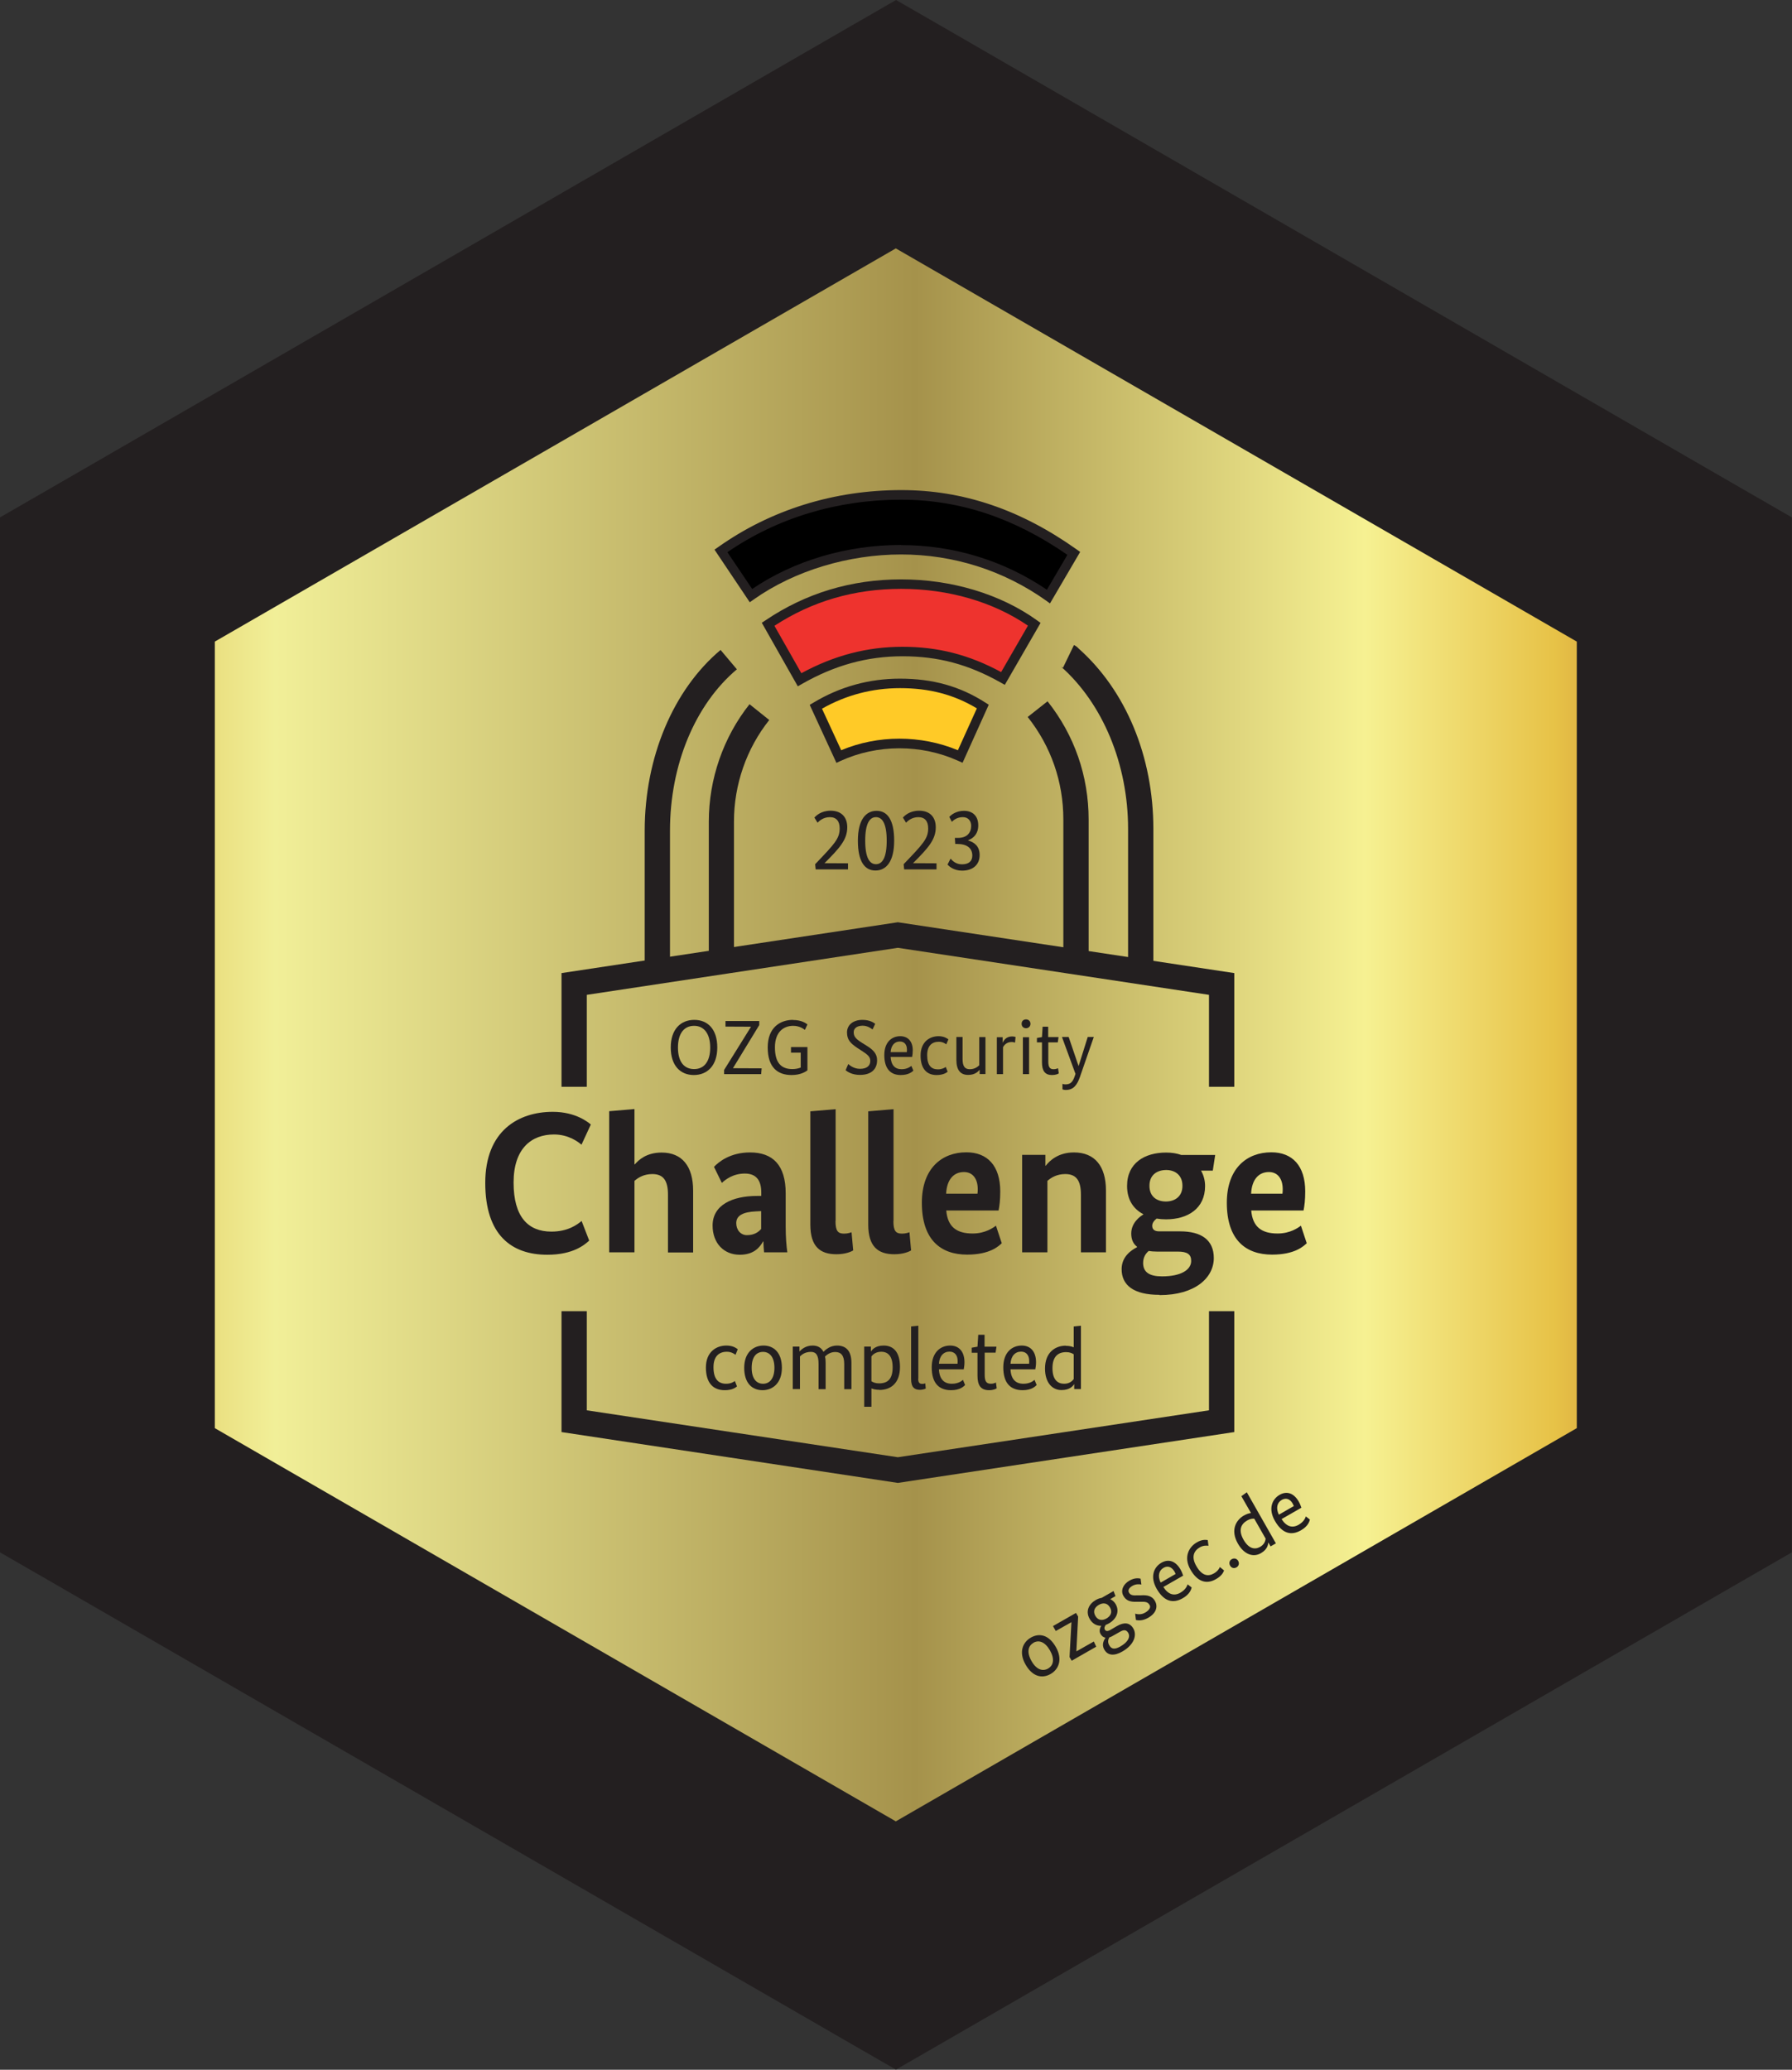 <?xml version="1.0" encoding="UTF-8"?>
<svg id="Layer_1" data-name="Layer 1" xmlns="http://www.w3.org/2000/svg" xmlns:xlink="http://www.w3.org/1999/xlink" viewBox="0 0 141.73 163.65">
  <rect x="0" y="0" width="141.73" height="163.65" fill="#333333" stroke="none"/>
  <defs>
    <linearGradient id="linear-gradient" x1="2.6" y1="81.83" x2="139.42" y2="81.83" gradientUnits="userSpaceOnUse">
      <stop offset="0" stop-color="#d7b23c"/>
      <stop offset=".14" stop-color="#f1ef98"/>
      <stop offset=".51" stop-color="#a5924b"/>
      <stop offset=".77" stop-color="#f6f192"/>
      <stop offset=".88" stop-color="#e7c247"/>
      <stop offset=".97" stop-color="#bb7232"/>
      <stop offset="1" stop-color="#bb7232"/>
    </linearGradient>
  </defs>
  <ellipse cx="71.01" cy="81.83" rx="68.41" ry="65.19" fill="url(#linear-gradient)"/>
  <g>
    <path d="m91.22,76.84h-2v-11.3c0-5.09-1.98-9.88-5.29-12.82-.05-.04.02.02.14.08l.87-1.8c.18.09.3.2.36.27,3.75,3.33,5.92,8.55,5.92,14.28v11.3Z" fill="#231f20"/>
    <path d="m52.99,76.88h-2v-11.2c0-5.78,2.24-11.13,6-14.29l1.29,1.53c-3.31,2.79-5.29,7.56-5.29,12.76v11.2Z" fill="#231f20"/>
    <path d="m86.1,76.05h-2v-11.25c0-2.98-.97-5.78-2.82-8.11l1.57-1.24c2.13,2.68,3.25,5.92,3.25,9.35v11.25Z" fill="#231f20"/>
    <path d="m58.06,76.11h-2v-11.15c0-3.37,1.15-6.67,3.22-9.28l1.56,1.25c-1.8,2.26-2.79,5.11-2.79,8.03v11.15Z" fill="#231f20"/>
    <polygon points="97.62 85.93 95.62 85.93 95.62 78.66 71.01 74.94 46.41 78.66 46.41 85.93 44.41 85.93 44.41 76.94 71.01 72.92 97.62 76.94 97.62 85.93" fill="#231f20"/>
    <polygon points="71.01 117.25 44.41 113.23 44.41 103.67 46.41 103.67 46.41 111.51 71.01 115.22 95.62 111.51 95.62 103.67 97.62 103.67 97.62 113.23 71.01 117.25" fill="#231f20"/>
  </g>
  <g>
    <path d="m58.18,107.13c-.07-.06-.32-.25-.69-.25-.61,0-1.06.35-1.06,1.22,0,.97.41,1.31,1,1.31.36,0,.58-.13.69-.22l.17.43c-.13.11-.4.3-.97.3-.88,0-1.49-.53-1.49-1.79s.84-1.74,1.62-1.74c.51,0,.76.19.9.29l-.18.45Z" fill="#231f20"/>
    <path d="m60.31,109.92c-.83,0-1.45-.56-1.45-1.77s.73-1.76,1.53-1.76,1.45.55,1.45,1.76-.73,1.77-1.53,1.77Zm.04-3.03c-.53,0-.9.4-.9,1.26s.38,1.26.9,1.26.9-.41.9-1.26-.38-1.26-.9-1.26Z" fill="#231f20"/>
    <path d="m64.74,109.83v-1.99c0-.67-.19-.95-.6-.95-.48,0-.74.23-.87.36v2.58h-.57v-3.36h.53v.38h.01c.14-.15.47-.46,1.03-.46.39,0,.69.16.86.5.17-.19.54-.5,1.07-.5.74,0,1.14.45,1.14,1.37v2.08h-.57v-1.99c0-.67-.25-.95-.71-.95-.4,0-.67.22-.81.36.04.15.05.31.05.5v2.08h-.57Z" fill="#231f20"/>
    <path d="m69.56,109.89c-.31,0-.51-.06-.64-.11v1.45h-.57v-4.76h.53v.38h.01c.09-.13.34-.46,1-.46.8,0,1.29.55,1.29,1.69,0,1.27-.71,1.82-1.63,1.82Zm-.64-2.63v1.95c.12.08.31.17.6.17.69,0,1.08-.34,1.08-1.27,0-.86-.35-1.23-.9-1.23-.46,0-.69.25-.78.37Z" fill="#231f20"/>
    <path d="m72.62,109c0,.32.1.42.32.42.12,0,.2-.03.24-.04l.04.41s-.2.1-.46.1c-.44,0-.7-.2-.7-.86v-4.15l.57-.06v4.19Z" fill="#231f20"/>
    <path d="m76.21,108.27h-1.95c.04.78.41,1.14,1.02,1.14.53,0,.79-.23.88-.31l.17.41c-.11.11-.4.41-1.11.41-.95,0-1.53-.55-1.53-1.81,0-1.18.69-1.72,1.46-1.72.69,0,1.13.47,1.13,1.32,0,.22-.03.41-.06.57Zm-1.95-.44h1.47c.01-.08.01-.15.01-.22,0-.47-.25-.74-.64-.74-.47,0-.8.34-.84.96Z" fill="#231f20"/>
    <path d="m78.75,106.95h-.87v1.74c0,.53.13.72.5.72.18,0,.32-.06.39-.1l.06.46c-.06.04-.25.15-.6.15-.66,0-.92-.38-.92-1.15v-1.81h-.46v-.4l.46-.08.06-.94h.5v.94h.94l-.07.48Z" fill="#231f20"/>
    <path d="m81.87,108.27h-1.95c.04.78.41,1.14,1.02,1.14.53,0,.79-.23.88-.31l.17.41c-.11.11-.4.41-1.11.41-.95,0-1.53-.55-1.53-1.81,0-1.18.69-1.72,1.46-1.72.69,0,1.13.47,1.13,1.32,0,.22-.03.41-.06.57Zm-1.95-.44h1.47c.01-.08.01-.15.01-.22,0-.47-.25-.74-.64-.74-.47,0-.8.34-.84.96Z" fill="#231f20"/>
    <path d="m84.29,106.41c.29,0,.5.06.63.12v-1.65l.57-.06v5.01h-.53v-.38h-.01c-.09.13-.32.46-1,.46-.74,0-1.3-.6-1.3-1.7,0-1.3.83-1.81,1.64-1.81Zm.63,2.63v-1.96c-.12-.08-.3-.17-.6-.17-.65,0-1.08.36-1.08,1.27s.41,1.23.92,1.23c.46,0,.67-.25.76-.37Z" fill="#231f20"/>
  </g>
  <g>
    <path d="m65.21,68.25h0s1.86.01,1.86.01v.48h-2.56l-.04-.41c1.54-1.61,1.94-2.02,1.94-2.83,0-.56-.25-.89-.78-.89s-.86.32-.97.44l-.25-.41c.14-.15.54-.54,1.28-.54.88,0,1.32.53,1.32,1.31,0,.98-.6,1.64-1.79,2.83Z" fill="#231f20"/>
    <path d="m69.24,68.83c-.84,0-1.39-.69-1.39-2.36s.64-2.36,1.48-2.36,1.39.69,1.39,2.36-.64,2.36-1.48,2.36Zm.04-4.22c-.5,0-.85.5-.85,1.86s.35,1.86.85,1.86.85-.5.85-1.86-.35-1.86-.85-1.86Z" fill="#231f20"/>
    <path d="m72.21,68.25h0s1.86.01,1.86.01v.48h-2.56l-.04-.41c1.54-1.61,1.94-2.02,1.94-2.83,0-.56-.25-.89-.78-.89s-.86.32-.97.44l-.25-.41c.14-.15.54-.54,1.28-.54.88,0,1.32.53,1.32,1.31,0,.98-.6,1.64-1.79,2.83Z" fill="#231f20"/>
    <path d="m76.56,66.45h0c.51.15.92.46.92,1.16,0,.74-.51,1.23-1.39,1.23-.62,0-1-.31-1.15-.48l.24-.47c.12.13.39.45.9.45.53,0,.82-.24.82-.69,0-.6-.43-.92-1.2-.92h-.15l-.03-.48h.26c.7,0,1.03-.41,1.03-.95,0-.38-.22-.69-.66-.69s-.72.22-.87.37l-.2-.39c.17-.19.57-.48,1.16-.48.67,0,1.13.39,1.13,1.15,0,.65-.35,1.01-.81,1.18Z" fill="#231f20"/>
  </g>
  <g>
    <path d="m83.09,132.36c-.67.38-1.43.22-1.98-.75-.56-.98-.22-1.76.42-2.13.67-.38,1.42-.23,1.98.75.55.97.23,1.76-.42,2.13Zm-1.36-2.46c-.42.24-.54.74-.15,1.43.39.69.88.84,1.31.6.43-.25.54-.75.15-1.44-.4-.69-.88-.84-1.31-.6Z" fill="#231f20"/>
    <path d="m85.27,127.81l-.14,2.76h0s1.38-.78,1.38-.78l.19.41-1.94,1.11-.17-.29.15-2.76h0s-1.24.7-1.24.7l-.22-.39,1.82-1.04.17.29Z" fill="#231f20"/>
    <path d="m88.22,126.2l-.41.24c.18.09.33.22.43.4.33.58.06,1.18-.54,1.52-.08.05-.16.08-.24.11-.07.09-.16.25-.07.39.06.11.19.14.4.03l.55-.32c.57-.33,1.03-.28,1.3.2.29.51.07,1.27-.87,1.81-.64.37-1.16.33-1.43-.15-.24-.41-.02-.76.09-.94h0c-.17-.03-.3-.14-.39-.3-.16-.28.01-.56.06-.64h0c-.35.01-.69-.15-.92-.55-.35-.61-.06-1.18.5-1.5.15-.08.3-.14.45-.16l.94-.54.15.39Zm-1.31.69c-.31.18-.5.48-.28.87.22.39.58.38.88.21.31-.18.5-.48.28-.87-.22-.39-.58-.38-.88-.21Zm.83,2.57c-.09.16-.16.38,0,.64.17.31.45.32.86.09.66-.38.8-.79.64-1.07-.15-.26-.34-.28-.64-.11l-.6.34c-.09.05-.17.09-.24.11Z" fill="#231f20"/>
    <path d="m90.29,125.29c-.14-.03-.43-.07-.73.1-.29.17-.36.37-.27.53.12.21.3.24.67.22h.26c.54-.04.91.06,1.13.45.23.41.13.94-.53,1.32-.45.26-.79.22-.98.18l-.06-.5c.19.05.48.1.8-.09.34-.2.45-.43.34-.6-.15-.26-.37-.26-.77-.25h-.26c-.51.02-.83-.1-1.04-.47-.23-.4-.04-.91.47-1.2.43-.25.75-.19.89-.16l.06.46Z" fill="#231f20"/>
    <path d="m93.58,124.58l-1.57.9c.39.61.86.73,1.35.45.43-.25.53-.55.57-.66l.32.25c-.04.14-.13.52-.71.85-.77.44-1.48.26-2.06-.75-.54-.95-.23-1.71.38-2.06.56-.32,1.12-.14,1.51.54.1.18.16.34.21.49Zm-1.78.55l1.18-.68c-.03-.08-.06-.13-.09-.19-.22-.38-.54-.48-.86-.3-.38.22-.48.65-.24,1.16Z" fill="#231f20"/>
    <path d="m95.57,122.22c-.08-.01-.37-.05-.67.12-.49.28-.69.77-.29,1.47.44.78.93.87,1.41.59.29-.17.41-.38.46-.5l.33.27c-.05.15-.18.43-.64.69-.71.41-1.44.26-2.02-.76-.56-.99-.12-1.79.51-2.15.41-.24.7-.2.86-.18l.06.45Z" fill="#231f20"/>
    <path d="m97.79,123.93c-.18.1-.39.06-.5-.14-.11-.2-.05-.41.13-.51.18-.1.4-.06.51.14.11.2.04.41-.14.51Z" fill="#231f20"/>
    <path d="m98.38,119.83c.24-.14.43-.18.56-.2l-.76-1.33.43-.31,2.3,4.04-.42.24-.17-.3h-.01c-.02.15-.05.53-.59.84-.59.34-1.32.12-1.82-.77-.59-1.04-.17-1.84.49-2.22Zm1.72,1.83l-.9-1.58c-.13-.01-.32,0-.56.14-.52.3-.7.79-.29,1.52.42.73.9.8,1.31.57.37-.21.42-.51.44-.65Z" fill="#231f20"/>
    <path d="m102.93,119.21l-1.57.9c.39.61.86.73,1.35.45.43-.25.53-.55.57-.66l.32.25c-.04.14-.13.52-.71.85-.77.44-1.48.26-2.06-.75-.54-.95-.23-1.71.38-2.06.56-.32,1.12-.14,1.51.54.1.18.16.34.21.49Zm-1.78.55l1.18-.68c-.03-.07-.06-.13-.09-.19-.21-.38-.53-.48-.86-.3-.38.22-.48.65-.24,1.16Z" fill="#231f20"/>
  </g>
  <g>
    <g>
      <g>
        <path d="m65.43,57.84c1.74-.8,3.67-1.23,5.71-1.23s3.96.43,5.7,1.22" fill="#ffca27"/>
        <path d="m65.59,58.18l-.31-.68c3.63-1.67,8.03-1.68,11.72-.01l-.31.68c-3.49-1.58-7.66-1.57-11.1.01Z" fill="#231f20"/>
      </g>
      <g>
        <path d="m66.34,59.81l-1.81-3.94c2.09-1.27,4.32-1.85,6.65-1.85s4.46.48,6.56,1.83l-1.79,3.95c-3.02-1.37-6.64-1.36-9.61,0Z" fill="#ffca27"/>
        <path d="m66.15,60.31l-2.11-4.58.29-.17c2.09-1.26,4.39-1.9,6.84-1.9,2.6,0,4.75.6,6.76,1.89l.27.17-2.07,4.59-.34-.15c-2.93-1.33-6.4-1.32-9.3,0l-.34.16Zm-1.14-4.28l1.52,3.29c2.9-1.22,6.3-1.22,9.23,0l1.5-3.31c-1.81-1.09-3.75-1.6-6.08-1.6-2.2,0-4.27.55-6.16,1.62Z" fill="#231f20"/>
      </g>
    </g>
    <g>
      <path d="m79.31,53.64c-2.56-1.44-5.02-2.13-7.95-2.13s-5.61.79-8.14,2.23l-2.48-4.38c3.26-2.21,6.82-3.18,10.53-3.18s7.46.97,10.52,3.17l-2.48,4.29Z" fill="#ee332e"/>
      <path d="m63.09,54.25l-2.84-5.01.29-.19c3.18-2.15,6.79-3.24,10.74-3.24s7.84,1.15,10.74,3.24l.28.2-2.83,4.9-.32-.18c-2.55-1.44-4.95-2.08-7.76-2.08s-5.37.71-7.95,2.18l-.33.19Zm-1.84-4.77l2.13,3.75c2.59-1.41,5.21-2.09,8-2.09s5.25.62,7.8,2l2.12-3.67c-2.74-1.88-6.29-2.91-10.02-2.91s-7.05.98-10.03,2.92Z" fill="#231f20"/>
    </g>
    <g>
      <path d="m82.93,47.17c-3.41-2.42-7.44-3.7-11.65-3.7s-8.46,1.21-11.88,3.63l-2.37-3.54c4.15-2.94,9.13-4.43,14.25-4.43s9.51,1.68,13.65,4.62l-2,3.41Z"/>
      <path d="m83.04,47.71l-.33-.24c-3.35-2.37-7.3-3.63-11.44-3.63s-8.42,1.27-11.66,3.56l-.31.22-2.79-4.16.3-.21c4.15-2.94,9.15-4.5,14.47-4.5,4.88,0,9.42,1.53,13.87,4.69l.28.2-2.38,4.06Zm-11.77-4.61c4.15,0,8.13,1.22,11.53,3.53l1.62-2.76c-4.23-2.93-8.54-4.36-13.16-4.36-5.03,0-9.77,1.43-13.73,4.15l1.96,2.91c3.32-2.25,7.48-3.48,11.78-3.48Z" fill="#231f20"/>
    </g>
  </g>
  <g>
    <path d="m54.88,85c-1.08,0-1.83-.75-1.83-2.18s.78-2.18,1.86-2.18,1.82.75,1.82,2.18-.78,2.18-1.86,2.18Zm.02-3.89c-.79,0-1.28.59-1.28,1.72s.49,1.7,1.28,1.7,1.27-.6,1.27-1.7-.49-1.72-1.27-1.72Z" fill="#231f20"/>
    <path d="m60.05,81.05l-2.08,3.41h0s2.27.01,2.27.01l-.04.46h-2.93v-.33l2.13-3.42h0s-2.02-.01-2.02-.01v-.44h2.67v.33Z" fill="#231f20"/>
    <path d="m62.73,80.65c.68,0,1.03.27,1.13.35l-.2.43c-.11-.08-.42-.32-.93-.32-.75,0-1.44.48-1.44,1.7s.49,1.72,1.38,1.72c.26,0,.48-.05.66-.12v-1.18h-.77v-.44h1.3v1.84c-.12.09-.52.37-1.25.37-1.09,0-1.89-.58-1.89-2.18s1-2.18,2-2.18Z" fill="#231f20"/>
    <path d="m69,81.39c-.07-.05-.36-.29-.77-.29-.48,0-.71.23-.71.51,0,.33.14.52.65.84l.37.23c.5.31.83.62.83,1.15,0,.71-.46,1.16-1.36,1.16-.63,0-1-.26-1.13-.37l.21-.49c.1.09.43.38.93.38.57,0,.81-.27.81-.62,0-.33-.19-.49-.65-.79l-.37-.24c-.55-.37-.82-.65-.82-1.23s.47-.99,1.22-.99c.6,0,.9.23,1.01.31l-.2.43Z" fill="#231f20"/>
    <path d="m72.14,83.57h-1.7c.04.66.35.97.87.97.44,0,.69-.2.77-.26l.16.37c-.07.07-.35.35-1,.35-.79,0-1.3-.48-1.3-1.58,0-1.02.59-1.49,1.26-1.49.6,0,.99.4.99,1.11,0,.21-.02.38-.05.53Zm-1.7-.38h1.28c.01-.07.01-.13.01-.2,0-.41-.21-.64-.56-.64-.41,0-.69.3-.73.83Z" fill="#231f20"/>
    <path d="m74.85,82.58c-.07-.05-.27-.21-.6-.21-.53,0-.92.3-.92,1.06,0,.83.34,1.12.85,1.12.32,0,.53-.12.62-.19l.15.38c-.11.09-.37.26-.88.26-.73,0-1.26-.45-1.26-1.54s.72-1.53,1.42-1.53c.44,0,.69.18.78.25l-.17.4Z" fill="#231f20"/>
    <path d="m76.13,83.73c0,.57.17.81.57.81s.63-.2.75-.31v-2.23h.49v2.92h-.46v-.33h-.01c-.09.11-.33.4-.9.4-.6,0-.93-.37-.93-1.19v-1.81h.49v1.73Z" fill="#231f20"/>
    <path d="m80.28,82.44s-.11-.05-.27-.05c-.39,0-.59.24-.68.41v2.13h-.49v-2.92h.46v.43h.01c.09-.21.29-.49.74-.49.12,0,.2.02.27.04l-.04.45Z" fill="#231f20"/>
    <path d="m81.15,81.3c-.19,0-.35-.13-.35-.35s.15-.35.35-.35.35.14.35.35-.16.35-.35.35Zm.24,3.63h-.49v-2.92h.49v2.92Z" fill="#231f20"/>
    <path d="m83.67,82.42h-.76v1.51c0,.44.12.61.41.61.18,0,.3-.05.36-.08l.06.41c-.06.04-.23.13-.54.13-.55,0-.79-.33-.79-1v-1.58h-.4v-.35l.4-.07.05-.82h.44v.82h.82l-.06.42Z" fill="#231f20"/>
    <path d="m85.43,85.11c-.24.68-.52,1.07-1.14,1.07-.15,0-.24-.04-.26-.05v-.43s.12.04.23.04c.4,0,.58-.18.74-.65l.06-.18-1.07-2.92h.53l.78,2.29h.01l.72-2.29h.48l-1.08,3.11Z" fill="#231f20"/>
  </g>
  <g>
    <path d="m43.72,87.91c1.85,0,2.83.86,3.01,1l-.74,1.6c-.24-.21-1.01-.81-2.17-.81-1.77,0-3.2,1.09-3.2,3.8s1.14,3.88,2.99,3.88c1.31,0,2.04-.55,2.39-.84l.6,1.55c-.35.32-1.25,1.12-3.31,1.12-2.83,0-4.91-1.55-4.91-5.68s2.63-5.62,5.34-5.62Z" fill="#231f20"/>
    <path d="m52.83,99.02v-4.56c0-1.14-.38-1.63-1.24-1.63-.65,0-1.11.27-1.41.54v5.65h-2v-11.16l2-.17v4.37h.03c.29-.33.9-.93,2.12-.93,1.62,0,2.49,1.09,2.49,3.01v4.89h-2Z" fill="#231f20"/>
    <path d="m59.89,94.56h.32v-.27c0-1-.43-1.5-1.3-1.5-.95,0-1.55.49-1.82.74l-.62-1.27c.36-.38,1.27-1.14,2.85-1.14,1.81,0,2.82,1.01,2.82,3.23v2.6c0,.89.06,1.58.13,2.07h-1.84c-.02-.22-.05-.55-.05-.86h-.03c-.27.48-.74,1.05-1.84,1.05-1.27,0-2.15-.92-2.15-2.31,0-1.62,1.55-2.34,3.53-2.34Zm-.81,3.1c.6,0,.93-.27,1.12-.49v-1.41l-.4.02c-1.03.05-1.57.32-1.57.93,0,.55.36.95.84.95Z" fill="#231f20"/>
    <path d="m66.08,96.54c0,.79.19,1,.68,1,.29,0,.51-.08.59-.11l.13,1.44c-.17.1-.62.3-1.33.3-1.28,0-2.06-.6-2.06-2.34v-8.96l2-.17v8.85Z" fill="#231f20"/>
    <path d="m70.66,96.54c0,.79.19,1,.68,1,.29,0,.51-.08.59-.11l.13,1.44c-.17.1-.62.3-1.33.3-1.28,0-2.06-.6-2.06-2.34v-8.96l2-.17v8.85Z" fill="#231f20"/>
    <path d="m78.97,95.71h-4.13c.11,1.3.82,1.82,2.09,1.82,1,0,1.63-.46,1.84-.62l.46,1.39c-.24.22-.92.9-2.74.9-2.09,0-3.58-1.17-3.58-4.1,0-2.74,1.6-3.99,3.52-3.99,1.66,0,2.68,1.06,2.68,3.09,0,.7-.06,1.14-.13,1.5Zm-4.15-1.33h2.49c.02-.14.02-.25.02-.36,0-.82-.4-1.35-1.09-1.35-.78,0-1.35.55-1.41,1.71Z" fill="#231f20"/>
    <path d="m85.49,99.02v-4.56c0-1.14-.38-1.63-1.24-1.63-.65,0-1.11.27-1.41.54v5.65h-2v-7.71h1.84v.86h.03c.29-.38.97-1.05,2.23-1.05,1.65,0,2.53,1.09,2.53,3.01v4.89h-2Z" fill="#231f20"/>
    <path d="m91.7,102.38c-2.04,0-2.99-.76-2.99-2.03,0-1,.76-1.5,1.22-1.74v-.03c-.32-.25-.46-.6-.46-1.05,0-.86.71-1.36.95-1.5v-.03c-.78-.41-1.28-1.14-1.28-2.23,0-1.81,1.38-2.64,3.09-2.64.43,0,.84.06,1.2.19h2.68l-.19,1.24h-.93c.21.36.32.78.32,1.22,0,1.77-1.36,2.63-3.09,2.63-.25,0-.51-.02-.74-.06-.17.13-.35.32-.35.57,0,.27.16.44.55.44h1.66c1.66,0,2.66.67,2.66,2.11,0,1.55-1.46,2.93-4.29,2.93Zm.21-1.46c1.5,0,2.3-.52,2.3-1.22,0-.52-.29-.74-1.08-.74h-1.65c-.24,0-.44-.02-.63-.05-.22.19-.44.48-.44.95,0,.76.54,1.06,1.5,1.06Zm.33-8.41c-.7,0-1.33.36-1.33,1.25s.63,1.24,1.3,1.24,1.31-.36,1.31-1.24-.62-1.25-1.28-1.25Z" fill="#231f20"/>
    <path d="m103.09,95.71h-4.13c.11,1.3.82,1.82,2.09,1.82,1,0,1.63-.46,1.84-.62l.46,1.39c-.24.22-.92.9-2.74.9-2.09,0-3.58-1.17-3.58-4.1,0-2.74,1.6-3.99,3.52-3.99,1.66,0,2.68,1.06,2.68,3.09,0,.7-.06,1.14-.13,1.5Zm-4.15-1.33h2.49c.02-.14.02-.25.02-.36,0-.82-.4-1.35-1.09-1.35-.78,0-1.35.55-1.41,1.71Z" fill="#231f20"/>
  </g>
  <path d="m137.47,38.46L75.12,2.45l-4.25-2.45-4.25,2.45L4.25,38.46l-4.25,2.45v81.83l4.25,2.45,62.36,36,4.25,2.45,4.25-2.45,62.36-36,4.25-2.45V40.91l-4.25-2.45Zm-12.76,74.46l-53.86,31.09-53.86-31.09v-62.19l53.86-31.09,53.86,31.09v62.19Z" fill="#231f20"/>
</svg>